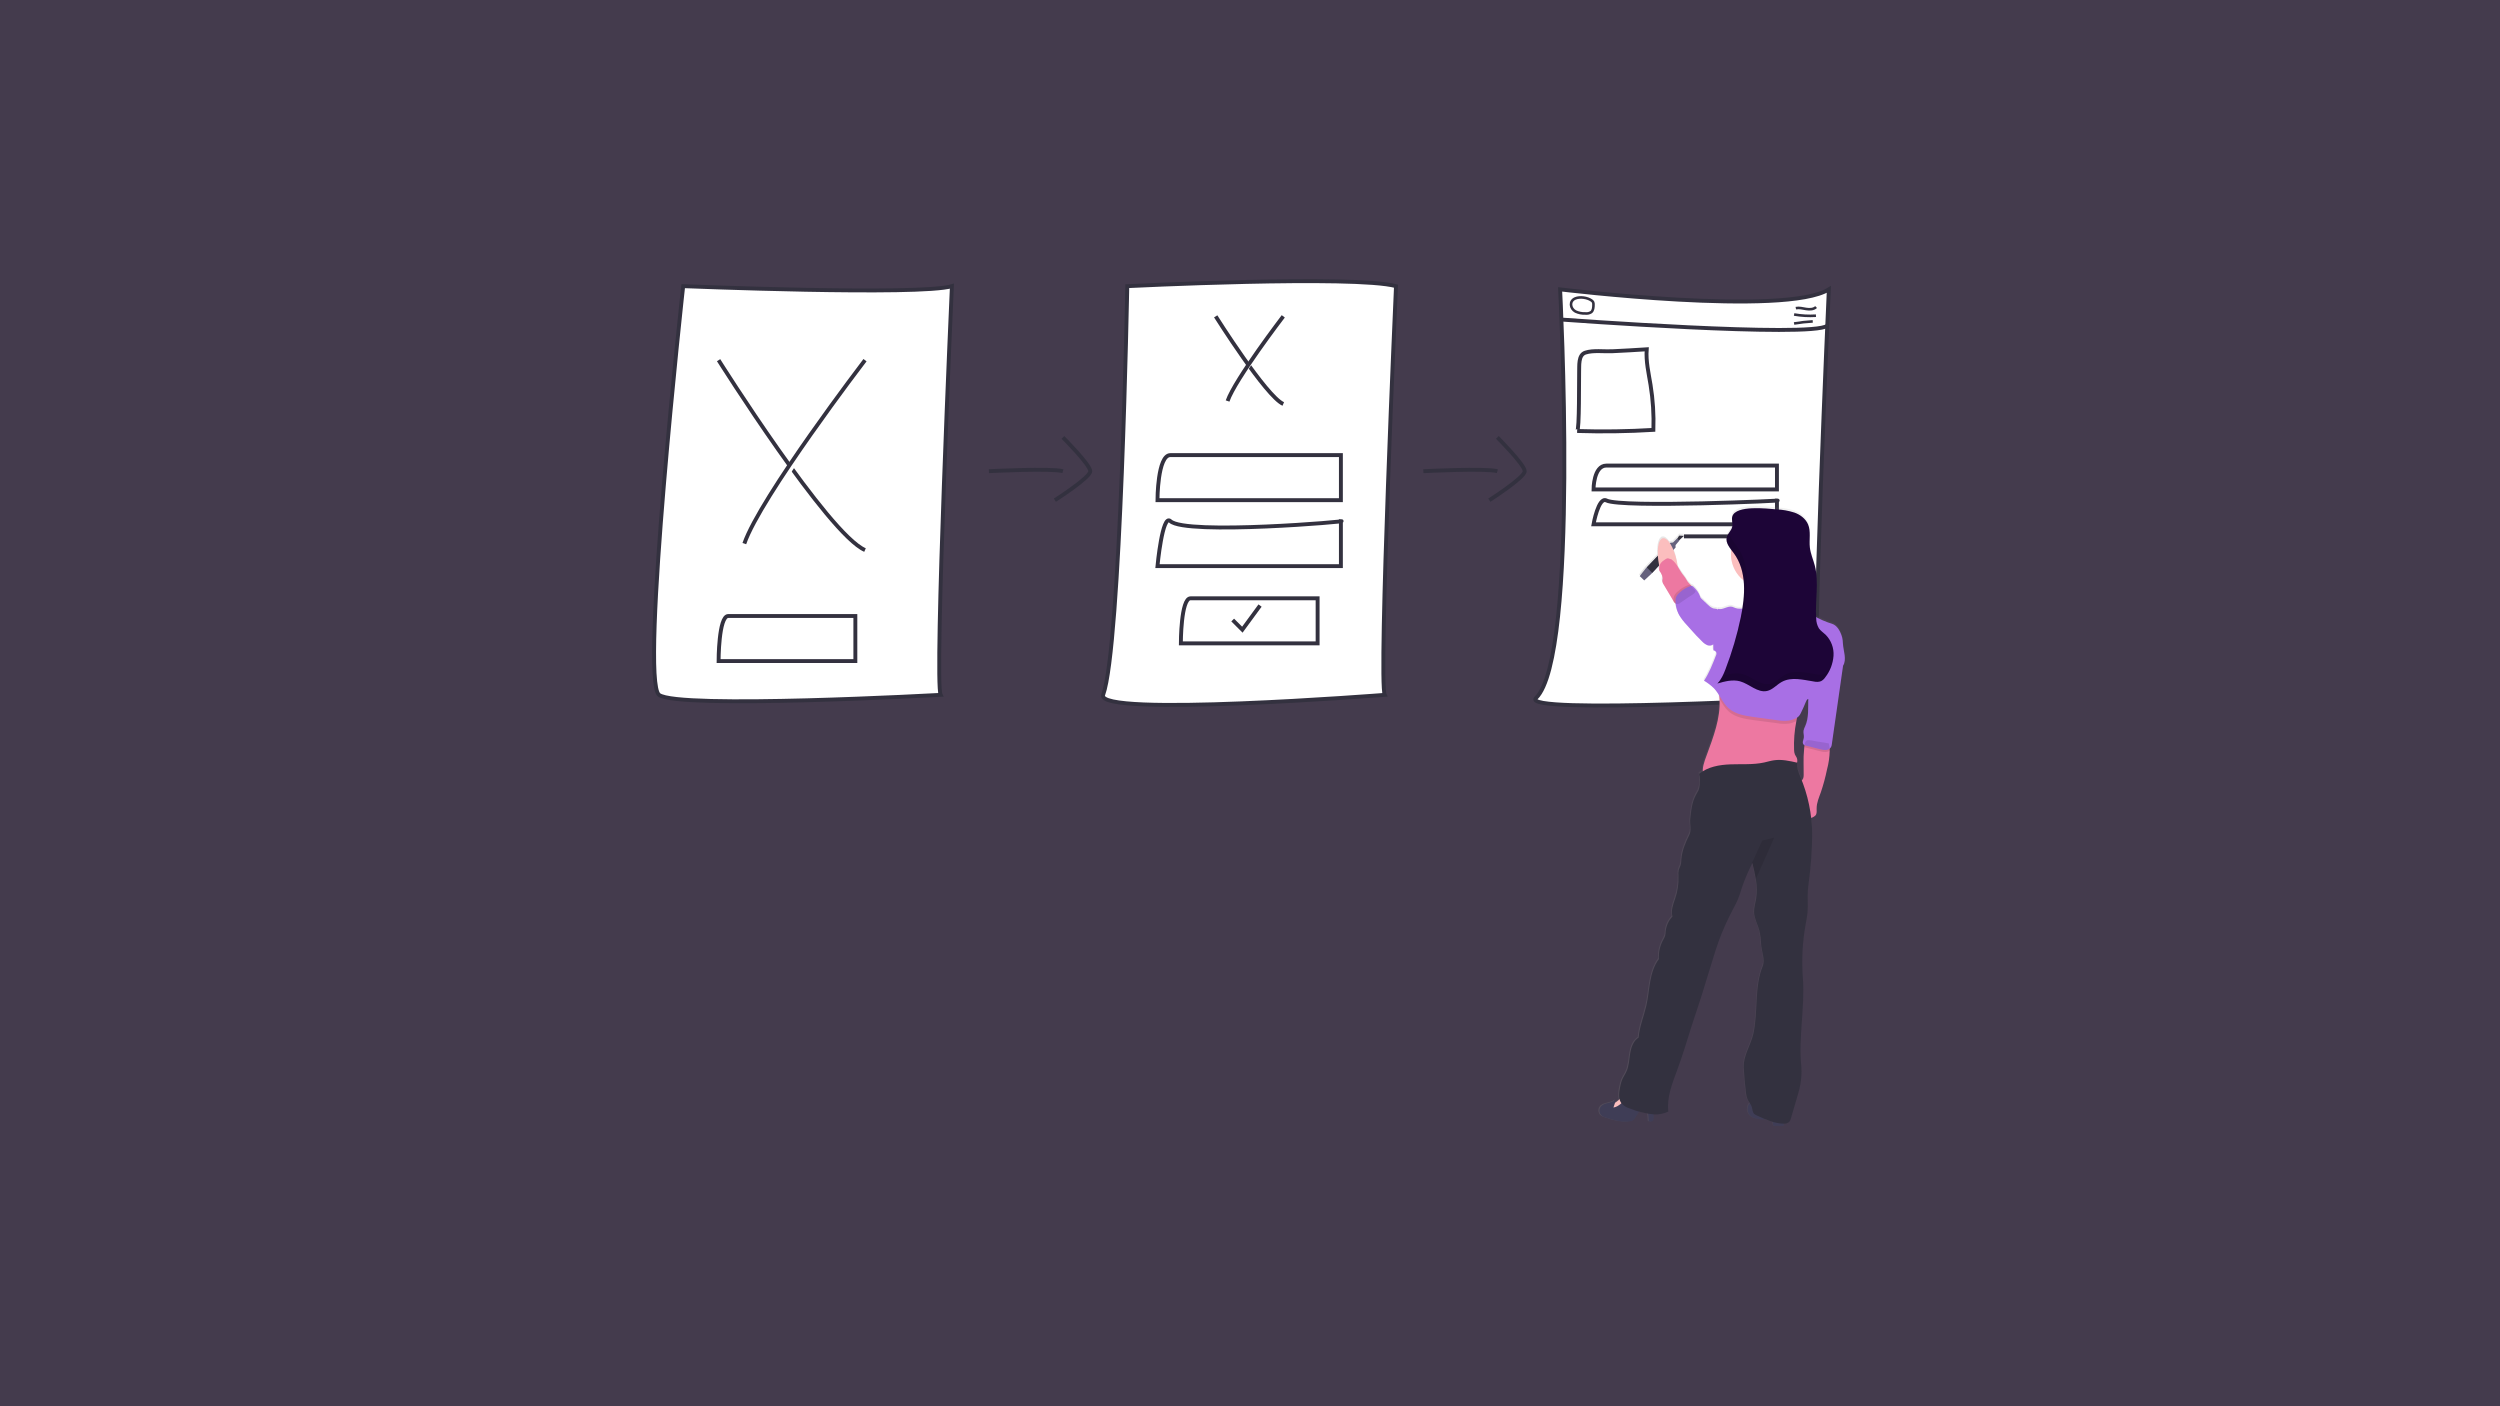 <?xml version="1.0" encoding="UTF-8"?>
<svg width="1920px" height="1080px" viewBox="0 0 1920 1080" version="1.1" xmlns="http://www.w3.org/2000/svg" xmlns:xlink="http://www.w3.org/1999/xlink">
    <rect x="0" y="0" width="1920" height="1080" fill="#333333" stroke="none"/>
    <!-- Generator: Sketch 56.3 (81716) - https://sketch.com -->
    <title>wireframing</title>
    <desc>Created with Sketch.</desc>
    <defs>
        <linearGradient x1="0.109%" y1="50.012%" x2="100%" y2="50.012%" id="linearGradient-1">
            <stop stop-color="#808080" stop-opacity="0.25" offset="0%"></stop>
            <stop stop-color="#808080" stop-opacity="0.12" offset="54%"></stop>
            <stop stop-color="#808080" stop-opacity="0.1" offset="100%"></stop>
        </linearGradient>
    </defs>
    <g id="wireframing" stroke="none" stroke-width="1" fill="none" fill-rule="evenodd">
        <path d="M0,0 L1920,0 L1920,1080 L0,1080 L0,0 Z" id="Rectangle-2" fill="#A86FE5" opacity="0.15"></path>
        <g id="undraw_user_flow_vr6w" transform="translate(502, 215)">
            <path d="M22.688,4.77 C22.688,4.77 204.342,12.184 229.057,4.77 C229.057,4.77 215.464,308.762 220.407,318.648 C220.407,318.648 18.981,329.77 4.152,318.648 C-10.677,307.527 22.688,4.77 22.688,4.77 Z" id="Path" stroke="#33313F" stroke-width="3" fill="#FFFFFF" fill-rule="nonzero"></path>
            <path d="M49.875,61.614 C49.875,61.614 133.905,195.074 162.327,207.432" id="Path" stroke="#33313F" stroke-width="3" fill="#FFFFFF" fill-rule="nonzero"></path>
            <path d="M162.327,61.614 C162.327,61.614 82.004,166.652 69.646,202.489" id="Path" stroke="#33313F" stroke-width="3" fill="#FFFFFF" fill-rule="nonzero"></path>
            <path d="M154.913,258.097 L57.289,258.097 C49.875,258.097 49.875,292.698 49.875,292.698 L154.913,292.698 L154.913,258.097 Z" id="Path" stroke="#33313F" stroke-width="3" fill="#FFFFFF" fill-rule="nonzero"></path>
            <path d="M363.753,4.77 C363.753,4.77 537.992,-3.88 570.122,4.77 C570.122,4.77 556.529,308.762 561.471,318.648 C561.471,318.648 338.84,336.06 345.217,318.648 C358.81,281.576 363.753,4.77 363.753,4.77 Z" id="Path" stroke="#33313F" stroke-width="3" fill="#FFFFFF" fill-rule="nonzero"></path>
            <path d="M431.657,27.952 C431.657,27.952 470.434,89.554 483.558,95.251" id="Path" stroke="#33313F" stroke-width="3" fill="#FFFFFF" fill-rule="nonzero"></path>
            <path d="M483.558,27.952 C483.558,27.952 446.486,76.431 440.777,92.977" id="Path" stroke="#33313F" stroke-width="3" fill="#FFFFFF" fill-rule="nonzero"></path>
            <path d="M527.81,134.523 L396.821,134.523 C386.935,134.523 386.935,169.124 386.935,169.124 L527.81,169.124 L527.81,134.523 Z" id="Path" stroke="#33313F" stroke-width="3" fill="#FFFFFF" fill-rule="nonzero"></path>
            <path d="M509.929,244.504 L412.305,244.504 C404.891,244.504 404.891,279.105 404.891,279.105 L509.929,279.105 L509.929,244.504 Z" id="Path" stroke="#33313F" stroke-width="3" fill="#FFFFFF" fill-rule="nonzero"></path>
            <path d="M527.81,185.188 C537.758,185.188 408.413,196.31 396.821,185.188 C390.717,179.343 386.935,219.789 386.935,219.789 L527.81,219.789 L527.81,185.188 Z" id="Path" stroke="#33313F" stroke-width="3" fill="#FFFFFF" fill-rule="nonzero"></path>
            <polyline id="Path" stroke="#33313F" stroke-width="3" fill="#FFFFFF" fill-rule="nonzero" points="444.706 261.186 452.121 268.601 465.714 250.065"></polyline>
            <path d="M696.167,7.241 C696.167,7.241 869.171,28.249 902.536,7.241 C902.536,7.241 888.943,311.234 893.886,321.12 C893.886,321.12 664.285,333.984 677.631,321.12 C710.996,288.99 696.167,7.241 696.167,7.241 Z" id="Path" stroke="#33313F" stroke-width="3" fill="#FFFFFF" fill-rule="nonzero"></path>
            <path d="M720.202,60.996 C720.202,60.996 745.127,100.54 753.567,104.247" id="Path" stroke="#33313F" stroke-width="3" fill="#FFFFFF" fill-rule="nonzero"></path>
            <path d="M753.567,60.996 C753.567,60.996 729.742,92.211 726.122,102.789" id="Path" stroke="#33313F" stroke-width="3" fill="#FFFFFF" fill-rule="nonzero"></path>
            <path d="M862.696,142.555 L731.707,142.555 C721.821,142.555 721.821,160.869 721.821,160.869 L862.696,160.869 L862.696,142.555 Z" id="Path" stroke="#33313F" stroke-width="3" fill="#FFFFFF" fill-rule="nonzero"></path>
            <path d="M791.282,196.928 L859.508,196.928 C869.394,196.928 869.394,215.241 869.394,215.241 L869.69,215.241" id="Path" stroke="#33313F" stroke-width="3" fill="#FFFFFF" fill-rule="nonzero"></path>
            <path d="M862.696,169.358 C872.644,169.358 743.298,175.24 731.707,169.358 C725.603,166.269 721.821,187.66 721.821,187.66 L862.696,187.66 L862.696,169.358 Z" id="Path" stroke="#33313F" stroke-width="3" fill="#FFFFFF" fill-rule="nonzero"></path>
            <path d="M697.205,30.424 C697.205,30.424 888.992,44.598 901.325,35.182" id="Path" stroke="#33313F" stroke-width="3" fill="#FFFFFF" fill-rule="nonzero"></path>
            <path d="M877.191,21.663 C879.811,21.106 882.505,21.897 885.162,22.305 C887.818,22.713 890.834,22.663 892.761,20.81" id="Path" stroke="#33313F" stroke-width="2" fill="#FFFFFF" fill-rule="nonzero"></path>
            <path d="M875.869,26.531 C881.406,27.506 887.039,27.817 892.65,27.458" id="Path" stroke="#33313F" stroke-width="2" fill="#FFFFFF" fill-rule="nonzero"></path>
            <path d="M875.844,33.439 C880.592,32.633 885.382,32.097 890.191,31.833" id="Path" stroke="#33313F" stroke-width="2" fill="#FFFFFF" fill-rule="nonzero"></path>
            <path d="M707.993,24.245 C710.313,25.318 712.853,25.83 715.408,25.74 C717.018,25.961 718.655,25.607 720.029,24.74 C721.648,23.43 721.784,21.032 721.784,18.944 C721.831,18.31 721.738,17.673 721.512,17.078 C721.2,16.509 720.744,16.032 720.19,15.694 C717.138,13.568 711.466,12.703 707.894,14.149 C703.001,16.126 703.792,21.959 707.993,24.245 Z" id="Path" stroke="#33313F" stroke-width="2" fill="#FFFFFF" fill-rule="nonzero"></path>
            <path d="M762.675,53.26 C761.958,62.405 764.145,71.488 765.616,80.546 C767.471,91.98 768.208,103.569 767.816,115.146 C748.316,116.333 728.791,116.617 709.241,115.999 C711.058,116.061 710.601,74.676 710.774,70.87 C710.996,66.001 709.958,57.623 715.606,55.794 C721.537,53.854 729.891,55.052 736.119,54.756 C744.967,54.344 753.819,53.845 762.675,53.26 Z" id="Path" stroke="#33313F" stroke-width="3" fill="#FFFFFF" fill-rule="nonzero"></path>
            <path d="M257.479,146.88 C257.479,146.88 305.673,144.409 314.323,146.88" id="Path" stroke="#33313F" stroke-width="3"></path>
            <path d="M314.323,120.93 C314.323,120.93 335.331,141.937 335.331,146.88 C335.331,151.823 308.144,169.124 308.144,169.124" id="Path" stroke="#33313F" stroke-width="3"></path>
            <path d="M591.129,146.88 C591.129,146.88 639.323,144.409 647.973,146.88" id="Path" stroke="#33313F" stroke-width="3"></path>
            <path d="M647.973,120.93 C647.973,120.93 668.981,141.937 668.981,146.88 C668.981,151.823 641.795,169.124 641.795,169.124" id="Path" stroke="#33313F" stroke-width="3"></path>
            <path d="M913.324,277.745 C913.288,276.252 913.101,274.765 912.768,273.309 C911.644,269.144 909.147,264.09 905.008,262.83 C900.751,261.523 896.639,259.784 892.737,257.64 C891.983,244.393 895.035,230.837 891.711,217.997 C890.475,213.301 888.449,208.803 887.893,203.984 C887.213,198.015 888.856,191.626 886.471,186.115 C884.593,181.778 880.466,178.701 876.017,177.094 C871.568,175.488 866.798,175.067 862.09,174.623 C856.159,174.128 836.955,171.855 830.27,177.168 L830.27,177.168 C829.805,177.524 829.39,177.939 829.034,178.404 L829.034,178.404 C828.88,178.606 828.743,178.821 828.626,179.047 C828.63,179.079 828.63,179.113 828.626,179.145 C828.5,179.407 828.389,179.675 828.293,179.949 L828.293,179.949 C828.196,180.246 828.13,180.552 828.095,180.863 C828.088,180.966 828.088,181.069 828.095,181.172 C828.082,181.39 828.082,181.609 828.095,181.827 L828.095,182.148 C828.095,182.383 828.095,182.606 828.095,182.828 C828.095,183.05 828.095,183.013 828.095,183.1 C828.182,184.2 828.355,185.324 828.355,186.424 C828.367,186.972 828.317,187.519 828.206,188.055 C827.792,189.508 827.095,190.864 826.155,192.047 L826.155,192.047 L825.933,192.368 L825.525,192.961 L825.203,193.468 L824.932,193.913 C824.808,194.123 824.709,194.333 824.598,194.555 L824.413,194.901 C824.263,195.242 824.139,195.593 824.042,195.952 C823.777,197.027 823.777,198.151 824.042,199.226 C824.376,200.614 824.944,201.935 825.722,203.131 C826.031,203.638 826.377,204.132 826.723,204.626 C827.069,205.121 827.292,205.405 827.588,205.788 C827.416,206.938 827.325,208.098 827.317,209.26 C827.317,217.1 830.921,224.505 837.091,229.341 C837.574,234.56 837.52,239.815 836.931,245.023 C836.807,246.123 836.683,247.21 836.535,248.298 C836.387,249.385 836.263,250.114 836.127,251.016 C834.314,251.271 832.467,251.128 830.715,250.596 C829.908,250.236 829.083,249.918 828.243,249.644 C824.635,248.755 820.965,252.338 817.418,251.251 C817.418,251.412 817.307,251.572 817.258,251.745 C816.513,251.288 815.66,251.036 814.786,251.016 C812.685,250.917 810.955,249.385 809.423,247.939 L804.727,243.503 C804.417,243.234 804.143,242.927 803.912,242.588 C803.655,242.109 803.464,241.598 803.343,241.068 C802.344,238.569 800.784,236.332 798.783,234.531 C798.429,234.087 797.958,233.749 797.424,233.555 C797.224,233.518 797.019,233.518 796.818,233.555 C796.683,233.382 796.559,233.209 796.411,233.048 C796.077,232.69 795.731,232.344 795.373,232.023 C793.136,229.947 792.901,228.167 790.949,225.844 C789.247,223.63 787.707,221.297 786.339,218.862 C786.166,217.626 785.944,216.242 785.672,214.883 C785.055,211.803 784.153,208.788 782.978,205.875 L784.671,204.021 L784.671,202.18 L787.686,198.658 L787.476,198.472 L791.183,194.988 L787.476,194.852 L785.746,197.249 L785.61,197.125 L782.521,200.215 L780.358,200.462 L780.074,200.759 C778.282,198.089 776.367,196.631 774.662,196.977 C771.782,197.57 770.349,203.156 770.806,210.459 L762.242,219.418 L761.279,220.432 L756.855,226.104 L760.327,229.44 L765.653,224.497 L766.506,223.57 L771.807,217.824 C771.807,218.01 771.894,218.195 771.931,218.38 C771.76,219.26 771.669,220.153 771.659,221.049 C771.659,222.1 772.635,222.854 773.129,223.793 C773.952,225.043 774.382,226.51 774.365,228.007 C774.365,228.526 774.143,229.032 774.13,229.564 C774.191,230.72 774.59,231.833 775.279,232.764 C777.347,236.224 779.407,239.684 781.458,243.144 C781.878,243.874 782.323,244.603 782.694,245.319 C782.698,245.356 782.698,245.394 782.694,245.431 C783.085,246.186 783.653,246.834 784.35,247.321 C784.592,249.924 785.282,252.466 786.389,254.835 C786.611,255.292 786.846,255.749 787.093,256.194 C788.75,258.92 790.702,261.457 792.913,263.757 L795.867,267.056 C798.759,270.306 801.663,273.544 804.814,276.547 C805.946,277.744 807.313,278.695 808.83,279.339 C810.331,279.952 812.046,279.706 813.316,278.697 C813.316,280.229 813.316,281.761 813.316,283.281 C814.199,283.435 814.981,283.944 815.478,284.69 C815.808,285.567 815.731,286.545 815.268,287.359 C812.685,294.02 810.066,300.73 806.124,306.711 C808.899,308.346 811.471,310.304 813.785,312.544 C815.296,314.21 816.637,316.024 817.789,317.956 C817.888,318.858 817.974,319.773 818.036,320.675 C818.951,335.405 813.254,350.024 808.15,364.062 C806.692,368.029 805.073,372.205 805.209,376.333 C804.238,376.937 803.31,377.606 802.429,378.335 C803.442,380.967 803.047,383.278 802.948,386.157 C802.906,387.854 802.555,389.529 801.91,391.1 C801.428,392.2 800.674,393.225 800.143,394.276 C796.942,399.923 796.225,406.633 795.583,413.071 C795.2,416.976 796.72,421.721 794.94,425.206 C791.9,431.2 789.194,437.564 788.7,444.212 C788.683,445.711 788.496,447.204 788.144,448.661 C787.76,449.896 787.068,450.947 786.722,452.158 C786.369,453.781 786.29,455.452 786.488,457.101 C786.72,463.025 785.836,468.94 783.88,474.537 C782.336,478.961 780.643,483.682 781.854,488.217 C778.87,491.342 777.028,495.382 776.626,499.684 C776.59,500.786 776.454,501.882 776.219,502.959 C775.843,504.063 775.35,505.124 774.748,506.123 C772.261,510.654 771.093,515.791 771.375,520.952 C767.667,525.969 765.826,532.184 764.726,538.351 C763.626,544.517 763.132,550.795 761.723,556.887 C759.857,564.956 756.459,573.1 755.779,581.342 C751.776,583.913 750.058,588.868 749.279,593.551 C748.501,598.235 748.39,603.141 746.437,607.478 C745.424,609.727 743.966,611.741 743.002,614.028 C742.318,615.856 741.817,617.748 741.507,619.675 C740.913,622.702 740.394,626.051 741.136,628.943 C740.089,630.058 738.866,630.993 737.515,631.711 C737.701,630.945 737.874,630.166 737.997,629.388 C734.809,632.292 729.038,631.279 726.48,634.751 C724.905,637.081 725.45,640.239 727.716,641.906 C728.517,642.39 729.382,642.76 730.286,643.006 C736.403,644.971 742.817,646.972 749.156,645.922 C749.907,645.835 750.634,645.6 751.294,645.23 C752.126,644.628 752.807,643.841 753.283,642.932 L756.138,638.409 C758.414,639.092 760.729,639.637 763.07,640.04 C763.301,642.009 763.462,643.986 763.552,645.971 C764.788,646.219 766.444,646.28 767.025,645.144 C767.204,644.71 767.28,644.24 767.247,643.772 C767.247,642.882 767.358,641.721 767.445,640.534 L767.692,640.534 C771.463,640.683 775.215,639.92 778.628,638.31 C777.294,627.374 781.656,616.672 785.45,606.317 C789.441,595.417 792.864,584.308 796.299,573.211 C798.771,565.413 801.514,557.838 803.924,550.029 C806.989,540.143 810.049,530.257 813.106,520.371 C814.452,516.021 815.787,511.721 817.332,507.395 C820.556,498.641 824.379,490.119 828.775,481.89 C830.01,479.567 831.246,477.256 832.272,474.821 C833.508,471.868 834.385,468.779 835.361,465.739 C837.523,459.473 840.12,453.365 843.134,447.462 L843.356,447.005 C844.357,451.095 845.371,455.26 846.026,459.362 C846.935,464.407 847.006,469.568 846.236,474.636 C845.643,478.084 844.518,481.494 844.666,484.979 C844.852,489.823 847.422,494.198 848.695,498.869 C849.513,502.356 849.981,505.916 850.091,509.496 C850.425,515.045 853.452,521.285 851.327,526.438 C844.728,542.762 847.929,561.2 844.147,578.339 C842.22,587.138 836.276,595.417 836.733,604.413 C837.062,610.798 837.623,617.166 838.413,623.518 C838.552,625.457 839.007,627.361 839.76,629.153 C840.266,630.107 840.831,631.027 841.453,631.909 C840.922,632.131 840.452,632.687 840.069,633.861 C838.906,637.033 840.034,640.59 842.813,642.511 C843.926,643.109 845.127,643.526 846.372,643.747 C848.053,644.218 849.791,644.459 851.537,644.464 C852.081,644.437 852.623,644.367 853.156,644.254 C855.069,645.06 857.024,645.761 859.013,646.355 C859.013,646.865 859.063,647.372 859.162,647.875 C859.162,648.414 859.402,648.926 859.817,649.271 C860.121,649.426 860.465,649.491 860.805,649.456 L867.515,649.456 C867.515,648.9 867.515,648.332 867.515,647.776 C869.071,647.941 870.622,647.432 871.779,646.379 C872.38,645.632 872.802,644.757 873.014,643.821 C874.843,637.61 876.664,631.402 878.476,625.199 C879.309,622.576 879.949,619.895 880.392,617.179 C881.17,612.809 881.415,608.361 881.121,603.932 C878.748,581.157 883.988,558.308 882.282,535.471 C881.25,521.75 881.956,507.953 884.383,494.408 C884.939,491.343 885.619,488.229 885.866,485.177 C886.397,479.418 885.742,473.598 886.138,467.876 C886.286,465.875 886.558,463.885 886.805,461.895 C888.577,449.548 889.543,437.098 889.697,424.625 C889.67,420.496 889.418,416.37 888.943,412.268 C890.222,411.927 891.384,411.243 892.304,410.291 C893.416,408.845 893.132,406.843 893.12,405.014 C893.12,400.64 894.961,396.5 896.432,392.373 C898.331,386.703 899.894,380.926 901.115,375.072 C902.39,370.334 903.087,365.458 903.191,360.552 C903.191,360.058 903.191,359.564 903.117,359.057 C903.581,358.736 903.966,358.313 904.241,357.821 C904.568,357.099 904.769,356.325 904.835,355.535 C905.292,352.372 905.737,349.221 906.194,346.057 C906.515,343.792 906.841,341.526 907.17,339.26 C908.48,330.132 909.786,320.996 911.087,311.852 C911.433,309.467 911.767,307.094 912.113,304.709 L913.126,297.628 C913.25,296.788 913.361,295.948 913.46,295.095 C916.525,290.214 913.633,283.479 913.324,277.745 Z M880.589,380.411 C879.119,376.963 877.76,373.416 878.118,369.672 L877.994,369.672 C878.309,368.522 878.249,367.301 877.821,366.187 C877.438,365.273 876.783,364.507 876.375,363.617 C875.936,362.512 875.71,361.334 875.708,360.144 C875.403,352.633 875.992,345.113 877.463,337.74 C877.624,336.863 877.797,335.998 877.97,335.121 C878.482,334.822 878.951,334.457 879.366,334.033 C880.015,333.291 880.552,332.459 880.96,331.562 C882.352,328.761 883.638,325.906 884.816,322.998 C885.199,322.047 885.755,320.971 886.706,320.737 C886.509,327.966 887.25,335.343 884.235,341.868 C883.674,342.919 883.258,344.041 882.999,345.204 C882.727,347.033 883.493,348.912 883.221,350.74 C883.086,351.68 882.678,352.569 882.505,353.496 C882.262,354.437 882.54,355.436 883.234,356.116 C883.391,356.237 883.566,356.333 883.753,356.4 C883.679,356.894 883.617,357.401 883.58,357.883 C883.469,358.896 883.432,359.848 883.37,360.441 C883.082,363.46 882.966,366.492 883.024,369.524 C883.024,372.798 883.16,376.086 883.098,379.41 C883.149,380.368 882.988,381.325 882.628,382.215 C882.384,382.675 882.067,383.092 881.689,383.451 C881.343,382.351 880.948,381.375 880.589,380.411 Z" id="Shape" fill="url(#linearGradient-1)" fill-rule="nonzero"></path>
            <polygon id="Path" fill="#33313F" fill-rule="nonzero" points="787.18 200.363 791.332 196.495 787.625 196.359 785.684 199.325"></polygon>
            <polygon id="Path" fill="#65617D" fill-rule="nonzero" points="757.312 227.451 761.711 221.803 762.687 220.79 776.157 206.69 780.741 201.883 782.892 201.636 785.981 198.559 787.798 200.153 784.795 203.663 784.856 205.504 780.161 210.595 766.938 224.942 766.086 225.856 760.772 230.775"></polygon>
            <polygon id="Path" fill="#33313F" fill-rule="nonzero" points="762.687 220.79 776.157 206.69 780.161 210.595 766.938 224.942"></polygon>
            <ellipse id="Oval" fill="#FBBEBE" fill-rule="nonzero" transform="translate(779.033, 217.697) rotate(-11.58) translate(-779.033, -217.697) " cx="779.033" cy="217.697" rx="6.97" ry="19.735"></ellipse>
            <path d="M840.576,634.232 C839.449,637.379 840.567,640.892 843.307,642.808 C844.422,643.402 845.623,643.819 846.866,644.044 C848.539,644.514 850.269,644.755 852.007,644.76 C854.157,644.649 856.208,643.821 858.334,643.525 C858.582,643.471 858.842,643.511 859.063,643.636 C859.277,643.865 859.381,644.177 859.347,644.489 C859.369,645.708 859.46,646.925 859.619,648.134 C859.556,648.578 859.71,649.025 860.033,649.336 C860.356,649.646 860.809,649.783 861.25,649.703 L867.935,649.703 C868.092,643.818 867.439,637.938 865.995,632.23 C865.905,631.792 865.737,631.374 865.501,630.994 C864.942,630.366 864.198,629.933 863.375,629.759 C861.734,629.078 859.961,628.769 858.185,628.856 C856.035,629.128 854.219,630.537 852.377,631.699 C850.536,632.86 848.028,633.886 845.791,633.28 C843.554,632.675 841.713,630.797 840.576,634.232 Z" id="Path" fill="#3F3D56" fill-rule="nonzero"></path>
            <path d="M742.186,628.807 C740.308,630.82 738.002,632.386 735.439,633.392 L734.29,633.948 C734.13,633.996 733.996,634.108 733.919,634.257 C733.872,634.449 733.913,634.653 734.03,634.813 C735.98,637.812 739.68,639.158 743.101,638.112 C743.84,637.928 744.526,637.572 745.103,637.074 C746.041,635.95 746.579,634.546 746.635,633.083 C746.996,631.579 746.932,630.005 746.45,628.535 C744.769,624.655 744.139,626.41 742.186,628.807 Z" id="Path" fill="#FBBEBE" fill-rule="nonzero"></path>
            <path d="M767.914,644.031 C767.954,644.5 767.878,644.971 767.692,645.403 C767.124,646.54 765.492,646.466 764.232,646.231 C764.046,642.034 763.542,637.858 762.724,633.738 C760.327,633.626 758.585,635.913 757.312,637.939 L754,643.203 C753.519,644.107 752.839,644.889 752.01,645.49 C751.354,645.857 750.632,646.092 749.885,646.182 C743.558,647.22 737.169,645.23 731.065,643.265 C730.166,643.021 729.306,642.655 728.507,642.178 C726.237,640.519 725.69,637.36 727.271,635.035 C729.817,631.575 735.575,632.564 738.751,629.697 C738.424,631.715 737.877,633.692 737.12,635.591 C741.395,634.949 744.25,631.044 747.698,628.436 C748.554,627.691 749.596,627.192 750.713,626.99 C751.547,626.925 752.385,627.018 753.184,627.262 C757.147,628.257 760.853,630.081 764.059,632.613 C765.356,633.639 767.383,635.085 767.952,636.666 C768.557,638.557 767.902,642.017 767.914,644.031 Z" id="Path" fill="#3F3D56" fill-rule="nonzero"></path>
            <circle id="Oval" fill="#FBBEBE" fill-rule="nonzero" cx="852.921" cy="210.768" r="25.53"></circle>
            <path d="M903.216,361.516 C903.113,366.406 902.416,371.265 901.14,375.987 C899.936,381.842 898.381,387.619 896.481,393.287 C895.01,397.402 893.157,401.529 893.169,405.892 C893.169,407.708 893.466,409.71 892.366,411.156 C891.368,412.158 890.116,412.871 888.745,413.22 C887.366,413.586 886.242,414.586 885.718,415.913 C884.551,414.186 883.679,412.278 883.135,410.266 C880.927,403.478 878.868,396.652 876.956,389.79 C876.599,388.99 876.659,388.065 877.117,387.318 C877.432,387.041 877.803,386.835 878.204,386.713 C879.467,386.191 880.624,385.442 881.615,384.501 C882.085,384.09 882.475,383.596 882.764,383.043 C883.124,382.153 883.285,381.196 883.234,380.238 C883.234,376.975 883.234,373.701 883.16,370.438 C883.104,367.415 883.215,364.391 883.493,361.38 C883.493,360.775 883.605,359.836 883.703,358.822 C883.889,356.87 884.26,354.633 885.322,353.879 C886.879,352.817 891.575,354.238 893.367,354.472 C896.432,354.905 899.484,355.399 902.524,355.98 C902.959,357.794 903.191,359.651 903.216,361.516 Z" id="Path" fill="#ED78A1" fill-rule="nonzero"></path>
            <path d="M800.118,239.363 C799.129,241.34 796.757,242.279 794.928,243.54 L788.663,247.84 C787.817,248.594 786.704,248.977 785.573,248.903 C784.543,248.523 783.71,247.743 783.262,246.74 L783.188,246.629 L781.952,244.467 L775.774,234.111 C775.09,233.177 774.691,232.066 774.625,230.911 C774.625,230.392 774.81,229.885 774.872,229.366 C774.878,227.875 774.449,226.415 773.636,225.164 C773.142,224.225 772.141,223.471 772.178,222.433 C772.124,221.065 772.36,219.701 772.87,218.43 C773.517,217.26 774.442,216.266 775.564,215.538 C776.144,215.118 776.799,214.722 777.356,214.302 C777.689,214.082 778.056,213.919 778.443,213.82 C779.456,213.61 780.47,214.451 781.508,214.488 C785.981,217.478 787.686,223.138 791.208,227.228 C793.185,229.539 793.383,231.318 795.62,233.407 C795.983,233.727 796.326,234.069 796.645,234.433 C797.098,234.909 797.477,235.45 797.77,236.039 C798.165,237.089 800.637,238.35 800.118,239.363 Z" id="Path" fill="#ED78A1" fill-rule="nonzero"></path>
            <path d="M843.937,236.373 C845.779,240.265 847.212,244.541 846.681,248.817 C846.574,249.974 846.211,251.092 845.618,252.091 C843.838,254.822 840.106,255.304 836.844,255.477 C835.465,255.366 834.099,255.811 833.05,256.713 C832.148,258.008 832.245,259.752 833.285,260.939 C834.322,262.063 835.621,262.912 837.067,263.411 C842.207,265.684 847.743,267.55 853.341,267.019 C855.936,266.772 858.457,266.03 861.04,265.647 C863.839,265.35 866.653,265.206 869.468,265.215 C872.829,265.091 876.178,264.758 879.527,264.424 L888.387,263.547 C888.872,263.556 889.344,263.384 889.709,263.065 C890.376,262.298 889.524,261.174 888.721,260.593 C884,257.096 878.007,254.711 875.337,249.471 C874.102,247 873.706,244.071 872.792,241.39 C871.877,238.708 870.419,236.323 869.863,233.592 C869.56,231.211 869.423,228.812 869.455,226.413 C869.495,223.987 868.612,221.637 866.984,219.838 C865.229,218.195 862.671,217.775 860.261,217.663 C854.355,217.416 848.077,218.825 843.875,222.99 C842.751,224.114 841.799,225.399 840.625,226.474 C839.452,227.549 837.894,227.784 838.661,229.119 C839.427,230.453 840.922,231.269 841.738,232.455 C842.576,233.699 843.312,235.009 843.937,236.373 L843.937,236.373 Z" id="Path" fill="#FBBEBE" fill-rule="nonzero"></path>
            <path d="M886.768,300.1 C885.018,304.164 883.532,308.337 882.319,312.593 C881.356,316.424 881.553,320.527 880.663,324.37 C879.576,329.14 878.489,333.947 877.611,338.766 C876.14,346.117 875.551,353.618 875.856,361.108 C875.859,362.293 876.086,363.467 876.524,364.568 C876.932,365.458 877.599,366.224 877.97,367.126 C878.564,368.747 878.442,370.543 877.636,372.069 C877.001,373.487 876.141,374.793 875.09,375.937 C863.561,379.373 851.253,378.236 839.254,378.965 C828.132,379.644 817.01,381.918 806.111,380.015 C804.875,375.072 806.927,369.907 808.706,365.087 C813.822,351.087 819.507,336.505 818.592,321.837 C818.492,320.129 818.294,318.43 817.999,316.745 C816.22,306.353 818.16,295.589 821.286,285.506 C823.239,279.24 823.152,272.543 822.695,266.006 C822.475,263.887 822.446,261.753 822.608,259.629 C822.796,257.459 823.602,255.387 824.932,253.661 L825.117,253.401 C825.253,253.191 825.661,253.315 826.031,253.401 C826.229,253.484 826.452,253.484 826.649,253.401 C826.685,253.36 826.732,253.33 826.785,253.315 C826.895,253.248 827.033,253.248 827.144,253.315 C827.428,253.5 827.576,254.081 828.194,254.192 C829.107,254.334 830.027,254.425 830.95,254.464 C832.059,254.496 833.162,254.654 834.237,254.933 L834.385,254.933 C835.992,255.199 837.64,255.059 839.18,254.526 C840.203,254.269 841.191,253.887 842.121,253.389 C842.879,253.083 843.655,252.823 844.444,252.61 C845.581,251.918 845.334,248.73 845.568,247.433 C845.694,246.119 846.002,244.83 846.483,243.602 C847.623,241.758 849.606,240.605 851.772,240.525 C853.904,240.462 856.036,240.653 858.124,241.093 C862.721,241.748 867.441,241.625 871.976,242.687 C874.25,243.219 876.721,244.034 878.822,242.996 C879.378,243.12 879.465,243.626 879.465,244.232 C879.422,244.809 879.306,245.378 879.119,245.925 C878.34,249.336 881.022,252.462 883.481,254.946 C884.547,256.113 885.8,257.094 887.188,257.85 C888.424,258.418 889.66,258.653 890.895,259.271 C891.901,259.798 892.753,260.577 893.367,261.532 C894.086,262.617 894.567,263.843 894.776,265.128 C895.011,267.516 894.844,269.926 894.281,272.259 C892.731,281.77 890.213,291.099 886.768,300.1 Z" id="Path" fill="#ED78A1" fill-rule="nonzero"></path>
            <path d="M894.281,272.259 C892.731,281.77 890.213,291.099 886.768,300.1 C885.018,304.164 883.532,308.337 882.319,312.593 C881.356,316.424 881.553,320.527 880.663,324.37 C879.576,329.14 878.489,333.947 877.611,338.766 C877.352,338.914 877.092,339.038 876.82,339.162 C875.283,339.898 873.654,340.426 871.976,340.731 C868.959,341.089 865.905,340.989 862.918,340.434 L845.247,338.124 C838.203,337.184 830.702,336.035 825.475,331.265 C822.584,328.645 820.668,325.185 818.592,321.837 C818.492,320.129 818.294,318.43 817.999,316.745 C816.22,306.353 818.16,295.589 821.286,285.506 C823.239,279.24 823.152,272.543 822.695,266.006 C822.475,263.887 822.446,261.753 822.608,259.629 C822.796,257.459 823.602,255.387 824.932,253.661 C825.293,253.552 825.66,253.466 826.031,253.401 L826.031,253.401 C826.28,253.354 826.532,253.325 826.785,253.315 L827.144,253.315 C827.56,253.316 827.974,253.366 828.379,253.463 C829.207,253.673 829.973,254.118 830.789,254.414 L830.937,254.414 C831.998,254.757 833.11,254.915 834.224,254.884 C835.856,254.884 837.536,254.612 839.167,254.513 C841.181,254.193 843.244,254.559 845.025,255.551 C846.176,256.476 847.266,257.475 848.287,258.542 C849.534,259.504 850.927,260.259 852.414,260.779 C863.048,264.841 874.848,264.588 885.298,260.074 C886.306,259.513 887.444,259.228 888.597,259.246 C889.452,259.412 890.264,259.753 890.982,260.247 C891.711,260.68 892.452,261.1 893.194,261.483 C893.913,262.568 894.394,263.794 894.603,265.079 C894.901,267.473 894.792,269.901 894.281,272.259 L894.281,272.259 Z" id="Path" fill="#000000" fill-rule="nonzero" opacity="0.1"></path>
            <path d="M886.749,321.797 C885.817,322.043 885.272,323.128 884.89,324.061 C883.728,326.952 882.443,329.807 881.059,332.6 C880.65,333.497 880.113,334.329 879.465,335.071 C878.686,335.828 877.773,336.432 876.771,336.851 C875.233,337.587 873.604,338.115 871.927,338.42 C868.91,338.778 865.856,338.678 862.869,338.124 L845.222,335.702 C838.228,334.75 830.715,333.601 825.451,328.831 C820.779,324.605 818.666,318.203 814.329,313.631 C812.023,311.391 809.46,309.433 806.692,307.798 C810.622,301.842 813.229,295.144 815.812,288.496 C816.269,287.689 816.346,286.721 816.022,285.852 C815.524,285.106 814.743,284.597 813.859,284.443 C813.78,282.927 813.768,281.412 813.786,279.898 C812.527,280.909 810.815,281.163 809.312,280.55 C807.801,279.909 806.441,278.957 805.32,277.758 C802.169,274.767 799.278,271.529 796.386,268.304 L793.445,265.005 C791.244,262.707 789.297,260.18 787.637,257.467 C787.39,257.022 787.167,256.565 786.945,256.107 C785.546,253.138 784.808,249.9 784.782,246.617 C784.733,245.617 784.867,244.616 785.178,243.663 C785.788,242.264 786.74,241.041 787.946,240.105 C790.268,237.896 793.036,236.21 796.065,235.162 C796.538,234.968 797.056,234.912 797.56,235.001 C798.092,235.2 798.561,235.537 798.919,235.977 C800.91,237.779 802.465,240.011 803.467,242.502 C803.589,243.026 803.776,243.532 804.023,244.01 C804.251,244.35 804.526,244.658 804.838,244.924 L809.534,249.348 C811.054,250.794 812.772,252.326 814.873,252.425 C815.845,252.47 816.705,252.681 817.37,253.115 C817.431,252.946 817.492,252.778 817.554,252.61 C821.101,253.685 824.759,250.114 828.355,251.004 C829.174,251.279 829.978,251.597 830.764,251.955 C835.324,253.661 840.947,250.559 845.012,253.191 C846.157,254.119 847.243,255.118 848.262,256.182 C849.506,257.148 850.901,257.904 852.39,258.418 C863.023,262.478 874.82,262.229 885.273,257.726 C886.278,257.156 887.417,256.866 888.572,256.886 C889.429,257.053 890.242,257.399 890.957,257.899 C895.388,260.509 900.113,262.583 905.032,264.078 C909.147,265.338 911.644,270.38 912.793,274.619 C913.128,276.07 913.31,277.553 913.337,279.043 C913.629,284.753 916.512,291.459 913.477,296.253 C913.403,297.074 913.286,297.892 913.126,298.703 L912.113,305.772 L911.1,312.89 L907.183,340.237 L906.206,347.009 L904.859,356.462 C904.788,357.247 904.587,358.015 904.266,358.736 C903.437,360.099 901.98,360.957 900.386,361.022 C898.821,361.071 897.259,360.858 895.764,360.392 L884.704,357.599 C884.221,357.51 883.762,357.321 883.357,357.043 C882.664,356.368 882.385,355.372 882.628,354.435 C882.789,353.496 883.197,352.619 883.345,351.68 C883.617,349.851 882.838,347.972 883.123,346.156 C883.378,344.992 883.794,343.869 884.358,342.819 C887.294,336.331 886.557,328.99 886.749,321.797 Z" id="Combined-Shape" fill="#A86FE5" fill-rule="nonzero"></path>
            <path d="M800.118,239.363 C799.129,241.34 796.757,242.279 794.928,243.54 L788.663,247.84 C787.817,248.594 786.704,248.977 785.573,248.903 C784.543,248.523 783.71,247.743 783.262,246.74 C783.262,246.444 783.262,246.147 783.262,245.851 C783.213,244.85 783.347,243.849 783.658,242.897 C784.275,241.502 785.226,240.28 786.426,239.338 C788.748,237.13 791.516,235.444 794.545,234.395 C795.019,234.207 795.537,234.155 796.04,234.247 C796.228,234.297 796.407,234.377 796.571,234.482 C797.024,234.958 797.403,235.5 797.696,236.088 C798.165,237.089 800.637,238.35 800.118,239.363 Z" id="Path" fill="#000000" fill-rule="nonzero" opacity="0.1"></path>
            <path d="M889.759,425.429 C889.691,437.859 888.812,450.272 887.126,462.587 C886.879,464.565 886.607,466.554 886.471,468.556 C886.064,474.315 886.719,480.123 886.187,485.856 C885.891,488.946 885.26,492.035 884.704,495.063 C882.287,508.571 881.585,522.331 882.616,536.015 C884.309,558.79 879.094,581.577 881.454,604.29 C881.747,608.706 881.506,613.141 880.738,617.5 C880.291,620.207 879.651,622.879 878.822,625.495 C877.002,631.69 875.189,637.869 873.385,644.031 C873.167,644.965 872.745,645.838 872.149,646.589 C870.878,647.701 869.188,648.206 867.515,647.973 C860.385,647.739 853.687,644.674 847.212,641.659 C846.463,641.373 845.773,640.954 845.173,640.423 C843.826,639.027 843.937,636.815 843.344,634.986 C842.751,633.157 841.132,631.414 840.218,629.511 C839.477,627.724 839.023,625.83 838.871,623.901 C838.047,617.566 837.487,611.214 837.19,604.846 C836.733,595.875 842.652,587.62 844.605,578.895 C848.374,561.743 845.185,543.356 851.772,527.068 C853.836,521.94 850.833,515.712 850.536,510.176 C850.436,506.604 849.973,503.051 849.152,499.573 C847.916,494.914 845.321,490.552 845.136,485.733 C844.988,482.248 846.112,478.85 846.705,475.402 C847.464,470.35 847.393,465.207 846.495,460.178 C845.84,456.026 844.827,451.874 843.826,447.82 L843.604,448.278 C840.593,454.162 838.004,460.253 835.856,466.505 C834.879,469.532 834.002,472.609 832.766,475.563 C831.753,478.034 830.517,480.283 829.294,482.606 C824.904,490.809 821.089,499.307 817.875,508.038 C816.343,512.314 815.009,516.688 813.662,520.976 C810.622,530.862 807.574,540.748 804.517,550.634 C802.107,558.432 799.327,565.97 796.917,573.755 C793.494,584.876 790.071,595.899 786.092,606.761 C782.311,617.092 777.961,627.769 779.283,638.681 C775.88,640.28 772.142,641.039 768.384,640.893 C762.015,640.324 755.767,638.803 749.848,636.382 C747.418,635.703 745.213,634.389 743.459,632.576 C740.703,629.227 741.395,624.321 742.223,620.07 C742.532,618.147 743.033,616.259 743.719,614.435 C744.645,612.149 746.128,610.135 747.142,607.898 C749.094,603.573 749.218,598.692 749.984,594.009 C750.75,589.325 752.455,584.394 756.459,581.837 C757.126,573.619 760.525,565.488 762.391,557.455 C763.799,551.363 764.269,545.098 765.369,538.919 C766.469,532.74 768.285,526.562 772.017,521.619 C771.721,516.46 772.881,511.321 775.366,506.79 C775.97,505.797 776.463,504.74 776.837,503.639 C777.073,502.566 777.209,501.474 777.244,500.376 C777.646,496.086 779.478,492.056 782.447,488.933 C781.211,484.411 782.941,479.715 784.473,475.34 C786.429,469.761 787.31,463.861 787.068,457.953 C786.881,456.303 786.964,454.634 787.316,453.01 C787.662,451.775 788.341,450.724 788.724,449.526 C789.09,448.075 789.277,446.585 789.28,445.089 C789.775,438.416 792.469,432.114 795.459,426.145 C797.226,422.661 795.719,417.928 796.102,414.035 C796.744,407.585 797.449,400.924 800.637,395.289 C801.286,394.265 801.876,393.204 802.404,392.113 C803.054,390.545 803.402,388.868 803.43,387.17 C803.541,384.353 803.936,381.992 802.923,379.373 C809.534,373.861 818.567,372.329 827.156,372.02 C835.744,371.711 844.456,372.428 852.872,370.587 C855.343,370.043 857.815,369.264 860.422,368.894 C866.354,368.029 872.347,369.388 878.192,370.722 C877.784,374.43 879.144,377.989 880.602,381.436 C886.517,395.356 889.629,410.305 889.759,425.429 L889.759,425.429 Z" id="Path" fill="#33313F" fill-rule="nonzero"></path>
            <path d="M860.657,428.221 L846.471,460.153 C845.816,456.001 844.802,451.849 843.801,447.796 L843.579,448.253 L843.641,447.586 L851.376,430.557 L860.657,428.221 Z" id="Path" fill="#000000" fill-rule="nonzero" opacity="0.1"></path>
            <path d="M903.216,361.516 C902.39,362.117 901.416,362.48 900.398,362.567 C898.829,362.616 897.263,362.403 895.764,361.936 L884.704,359.131 C884.354,359.055 884.014,358.939 883.691,358.785 C883.876,356.833 884.247,354.596 885.31,353.842 C886.867,352.779 891.563,354.201 893.355,354.435 C896.419,354.868 899.471,355.362 902.511,355.943 C902.954,357.769 903.19,359.638 903.216,361.516 Z" id="Path" fill="#000000" fill-rule="nonzero" opacity="0.1"></path>
            <path d="M828.453,181.543 C827.638,184.125 828.911,186.98 828.33,189.637 C827.687,192.553 824.956,194.58 824.178,197.509 C822.942,201.97 826.723,206.035 829.479,209.742 C839.736,223.496 838.389,242.551 834.879,259.357 C832.061,272.832 828.156,286.057 823.202,298.901 C821.669,302.88 819.952,306.946 816.924,309.936 C822.608,308.305 828.639,306.662 834.348,308.243 C841.565,310.245 847.793,317.252 855.096,315.658 C859.508,314.669 862.585,310.715 866.551,308.614 C873.966,304.623 882.888,307.131 891.167,308.404 C892.948,308.836 894.815,308.742 896.543,308.132 C897.862,307.423 898.984,306.395 899.805,305.142 C903.49,300.406 905.695,294.689 906.144,288.706 C906.55,282.677 904.339,276.765 900.077,272.481 C898.335,270.825 896.234,269.49 894.887,267.538 C893.569,265.261 892.866,262.68 892.848,260.049 C891.859,246.456 895.171,232.591 891.773,219.443 C890.537,214.76 888.51,210.274 887.967,205.467 C887.287,199.51 888.918,193.109 886.546,187.647 C884.667,183.322 880.552,180.233 876.128,178.663 C871.632,177.214 866.959,176.383 862.239,176.192 C855.467,175.599 831.283,172.707 828.453,181.543 Z" id="Path" fill="#1D0537" fill-rule="nonzero"></path>
            <g id="Group" opacity="0.1" transform="translate(816.825, 177.947)" fill="#000000" fill-rule="nonzero">
                <path d="M18.042,81.411 C15.232,94.829 11.347,107.999 6.426,120.794 C7.279,119.101 8.008,117.321 8.687,115.554 C13.641,102.71 17.546,89.485 20.365,76.01 C23.875,59.217 25.221,40.174 14.965,26.395 C12.493,23.121 9.317,19.562 9.441,15.694 C8.523,16.861 7.812,18.178 7.34,19.587 C6.105,24.048 9.886,28.113 12.642,31.82 C22.911,45.549 21.564,64.605 18.042,81.411 Z" id="Path"></path>
                <path d="M11.653,10.43 C12.638,9.193 13.376,7.78 13.828,6.265 C14.019,4.429 13.969,2.577 13.68,0.754 C12.726,1.474 12.012,2.464 11.628,3.596 C10.936,5.783 11.74,8.181 11.653,10.43 Z" id="Path"></path>
                <path d="M85.303,121.745 C84.477,123.002 83.352,124.034 82.029,124.748 C80.305,125.358 78.442,125.453 76.665,125.02 C68.386,123.784 59.365,121.226 52.049,125.23 C48.083,127.38 44.993,131.285 40.594,132.261 C33.279,133.893 27.001,126.898 19.834,124.847 C14.73,123.426 9.342,124.6 4.177,126.083 C3.157,128.27 1.779,130.27 0.099,132.002 C5.783,130.371 11.814,128.727 17.523,130.309 C24.74,132.311 30.968,139.317 38.271,137.723 C42.67,136.735 45.76,132.78 49.726,130.68 C57.141,126.688 66.063,129.197 74.342,130.47 C76.123,130.902 77.99,130.807 79.718,130.198 C81.037,129.488 82.159,128.46 82.98,127.207 C85.208,124.246 86.936,120.94 88.096,117.42 C87.269,118.926 86.335,120.371 85.303,121.745 L85.303,121.745 Z" id="Path"></path>
            </g>
        </g>
    </g>
</svg>